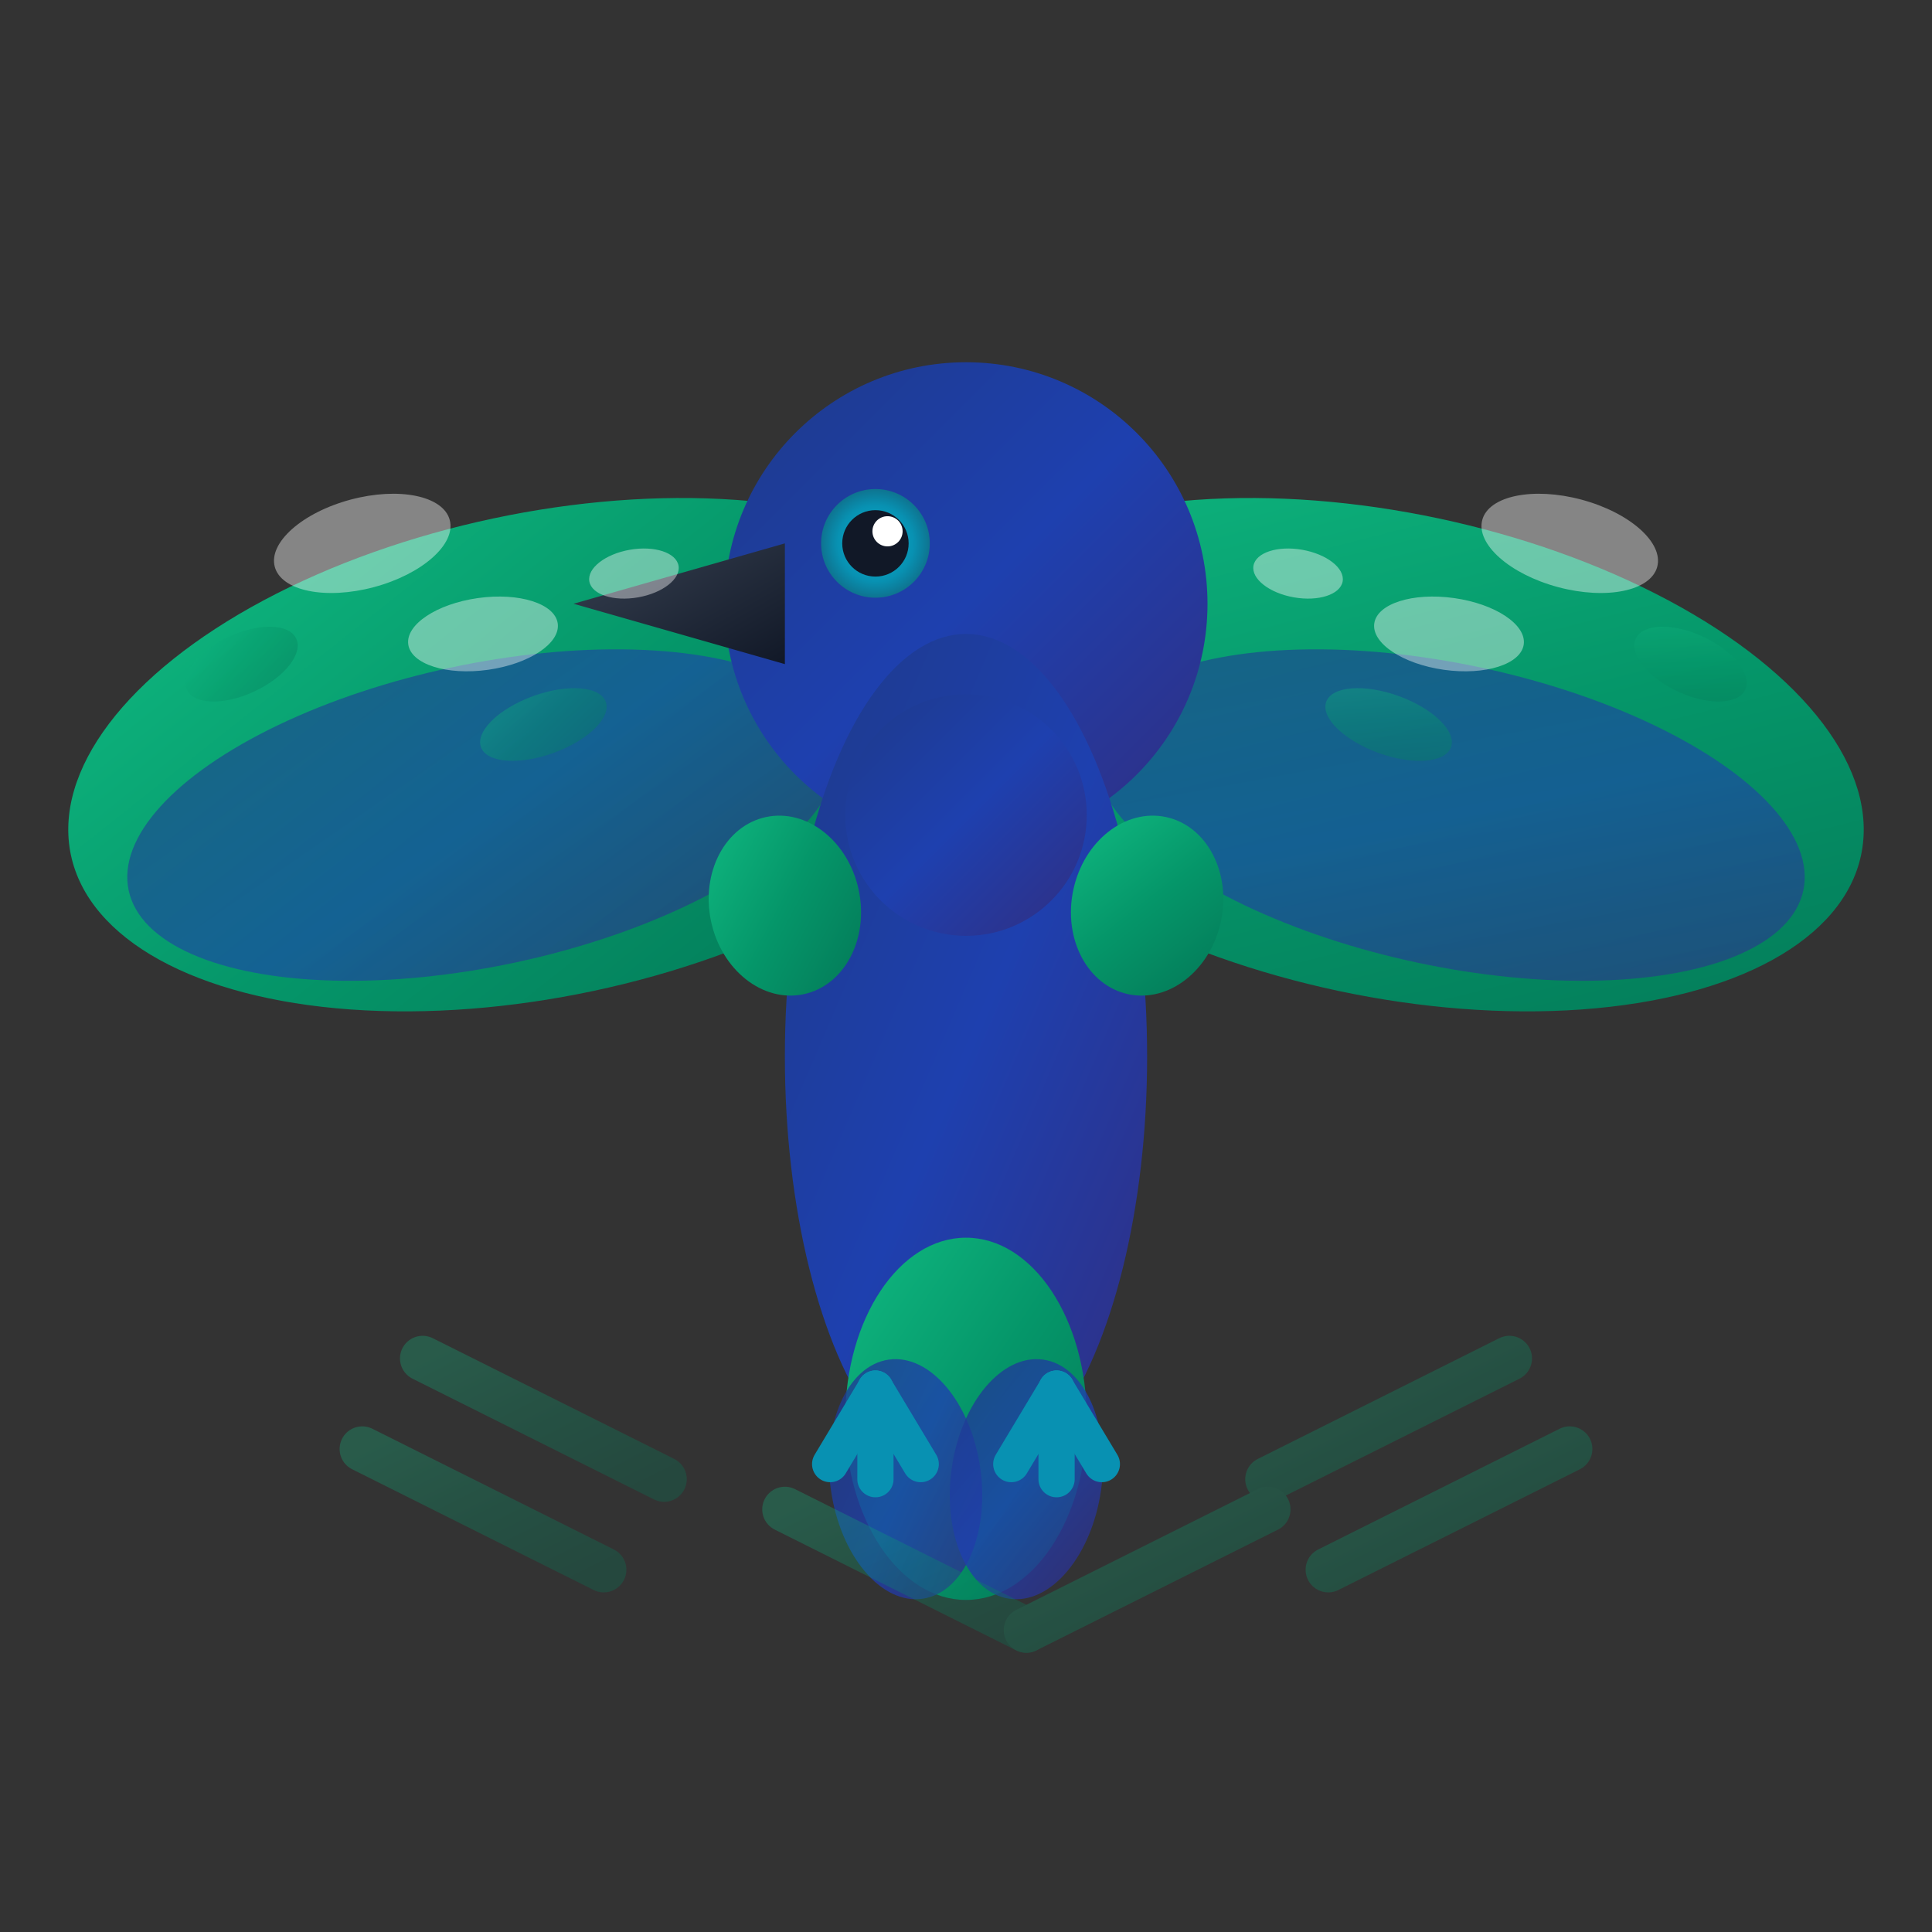 <svg width="64" height="64" viewBox="0 0 64 64" xmlns="http://www.w3.org/2000/svg">
  <rect x="0" y="0" width="64" height="64" fill="#333333" stroke="none"/>
  <defs>
    <!-- Gradients for navy blue/green crow -->
    <linearGradient id="bodyGradient" x1="0%" y1="0%" x2="100%" y2="100%">
      <stop offset="0%" style="stop-color:#1E3A8A;stop-opacity:1" />
      <stop offset="50%" style="stop-color:#1E40AF;stop-opacity:1" />
      <stop offset="100%" style="stop-color:#312E81;stop-opacity:1" />
    </linearGradient>
    
    <linearGradient id="wingGradient" x1="0%" y1="0%" x2="100%" y2="100%">
      <stop offset="0%" style="stop-color:#10B981;stop-opacity:1" />
      <stop offset="50%" style="stop-color:#059669;stop-opacity:1" />
      <stop offset="100%" style="stop-color:#047857;stop-opacity:1" />
    </linearGradient>
    
    <linearGradient id="beakGradient" x1="0%" y1="0%" x2="100%" y2="100%">
      <stop offset="0%" style="stop-color:#374151;stop-opacity:1" />
      <stop offset="100%" style="stop-color:#111827;stop-opacity:1" />
    </linearGradient>
    
    <radialGradient id="eyeGradient" cx="50%" cy="50%" r="50%">
      <stop offset="0%" style="stop-color:#06B6D4;stop-opacity:1" />
      <stop offset="70%" style="stop-color:#0891B2;stop-opacity:1" />
      <stop offset="100%" style="stop-color:#0E7490;stop-opacity:1" />
    </radialGradient>
  </defs>
  
  <!-- CROW CENTERED FOR FAVICON -->
  <!-- Left wing -->
  <ellipse cx="18" cy="25" rx="16" ry="8" fill="url(#wingGradient)" transform="rotate(-12 18 25)"/>
  <ellipse cx="16" cy="27" rx="12" ry="5" fill="url(#bodyGradient)" opacity="0.6" transform="rotate(-12 16 27)"/>
  
  <!-- Right wing -->
  <ellipse cx="46" cy="25" rx="16" ry="8" fill="url(#wingGradient)" transform="rotate(12 46 25)"/>
  <ellipse cx="48" cy="27" rx="12" ry="5" fill="url(#bodyGradient)" opacity="0.6" transform="rotate(12 48 27)"/>
  
  <!-- Crow head -->
  <circle cx="32" cy="20" r="8" fill="url(#bodyGradient)"/>
  
  <!-- Crow body -->
  <ellipse cx="32" cy="35" rx="6" ry="14" fill="url(#bodyGradient)"/>
  
  <!-- Neck connecting head to body -->
  <ellipse cx="32" cy="27" rx="4" ry="4" fill="url(#bodyGradient)"/>
  
  <!-- Crow beak -->
  <polygon points="26,18 19,20 26,22" fill="url(#beakGradient)"/>
  
  <!-- Crow eye -->
  <circle cx="29" cy="18" r="1.8" fill="url(#eyeGradient)"/>
  <circle cx="29" cy="18" r="1.1" fill="#111827"/>
  <circle cx="29.4" cy="17.6" r="0.5" fill="#FFFFFF"/>
  
  <!-- Wing connection details to body -->
  <ellipse cx="26" cy="30" rx="2.5" ry="3" fill="url(#wingGradient)" transform="rotate(-12 26 30)"/>
  <ellipse cx="38" cy="30" rx="2.5" ry="3" fill="url(#wingGradient)" transform="rotate(12 38 30)"/>
  
  <!-- Tail feathers -->
  <ellipse cx="32" cy="47" rx="4" ry="6" fill="url(#wingGradient)"/>
  <ellipse cx="30" cy="49" rx="2.5" ry="4" fill="url(#bodyGradient)" opacity="0.8" transform="rotate(-8 30 49)"/>
  <ellipse cx="34" cy="49" rx="2.5" ry="4" fill="url(#bodyGradient)" opacity="0.8" transform="rotate(8 34 49)"/>
  
  <!-- Crow feet -->
  <g transform="translate(29, 46)">
    <line x1="0" y1="0" x2="-1.5" y2="2.5" stroke="#0891B2" stroke-width="1.2" stroke-linecap="round"/>
    <line x1="0" y1="0" x2="0" y2="3" stroke="#0891B2" stroke-width="1.2" stroke-linecap="round"/>
    <line x1="0" y1="0" x2="1.5" y2="2.5" stroke="#0891B2" stroke-width="1.2" stroke-linecap="round"/>
  </g>
  
  <g transform="translate(35, 46)">
    <line x1="0" y1="0" x2="-1.5" y2="2.5" stroke="#0891B2" stroke-width="1.2" stroke-linecap="round"/>
    <line x1="0" y1="0" x2="0" y2="3" stroke="#0891B2" stroke-width="1.2" stroke-linecap="round"/>
    <line x1="0" y1="0" x2="1.5" y2="2.5" stroke="#0891B2" stroke-width="1.2" stroke-linecap="round"/>
  </g>
  
  <!-- Motion lines showing flight -->
  <g opacity="0.3" stroke="url(#wingGradient)" stroke-width="1.5" stroke-linecap="round" fill="none">
    <path d="M14,45 Q18,47 22,49" />
    <path d="M12,48 Q16,50 20,52" />
    <path d="M42,49 Q46,47 50,45" />
    <path d="M44,52 Q48,50 52,48" />
    <path d="M26,50 Q30,52 34,54" />
    <path d="M34,54 Q38,52 42,50" />
  </g>
  
  <!-- Wing feather details -->
  <g opacity="0.4">
    <ellipse cx="12" cy="18" rx="3" ry="1.5" fill="#FFFFFF" transform="rotate(-15 12 18)"/>
    <ellipse cx="16" cy="21" rx="2.5" ry="1.2" fill="#FFFFFF" transform="rotate(-8 16 21)"/>
    <ellipse cx="18" cy="24" rx="2.2" ry="1" fill="url(#wingGradient)" transform="rotate(-20 18 24)"/>
    
    <ellipse cx="52" cy="18" rx="3" ry="1.5" fill="#FFFFFF" transform="rotate(15 52 18)"/>
    <ellipse cx="48" cy="21" rx="2.5" ry="1.2" fill="#FFFFFF" transform="rotate(8 48 21)"/>
    <ellipse cx="46" cy="24" rx="2.2" ry="1" fill="url(#wingGradient)" transform="rotate(20 46 24)"/>
    
    <!-- Additional wing feathers -->
    <ellipse cx="8" cy="22" rx="2" ry="1" fill="url(#wingGradient)" transform="rotate(-25 8 22)"/>
    <ellipse cx="56" cy="22" rx="2" ry="1" fill="url(#wingGradient)" transform="rotate(25 56 22)"/>
    <ellipse cx="21" cy="19" rx="1.5" ry="0.8" fill="#FFFFFF" transform="rotate(-10 21 19)"/>
    <ellipse cx="43" cy="19" rx="1.5" ry="0.8" fill="#FFFFFF" transform="rotate(10 43 19)"/>
  </g>
</svg>